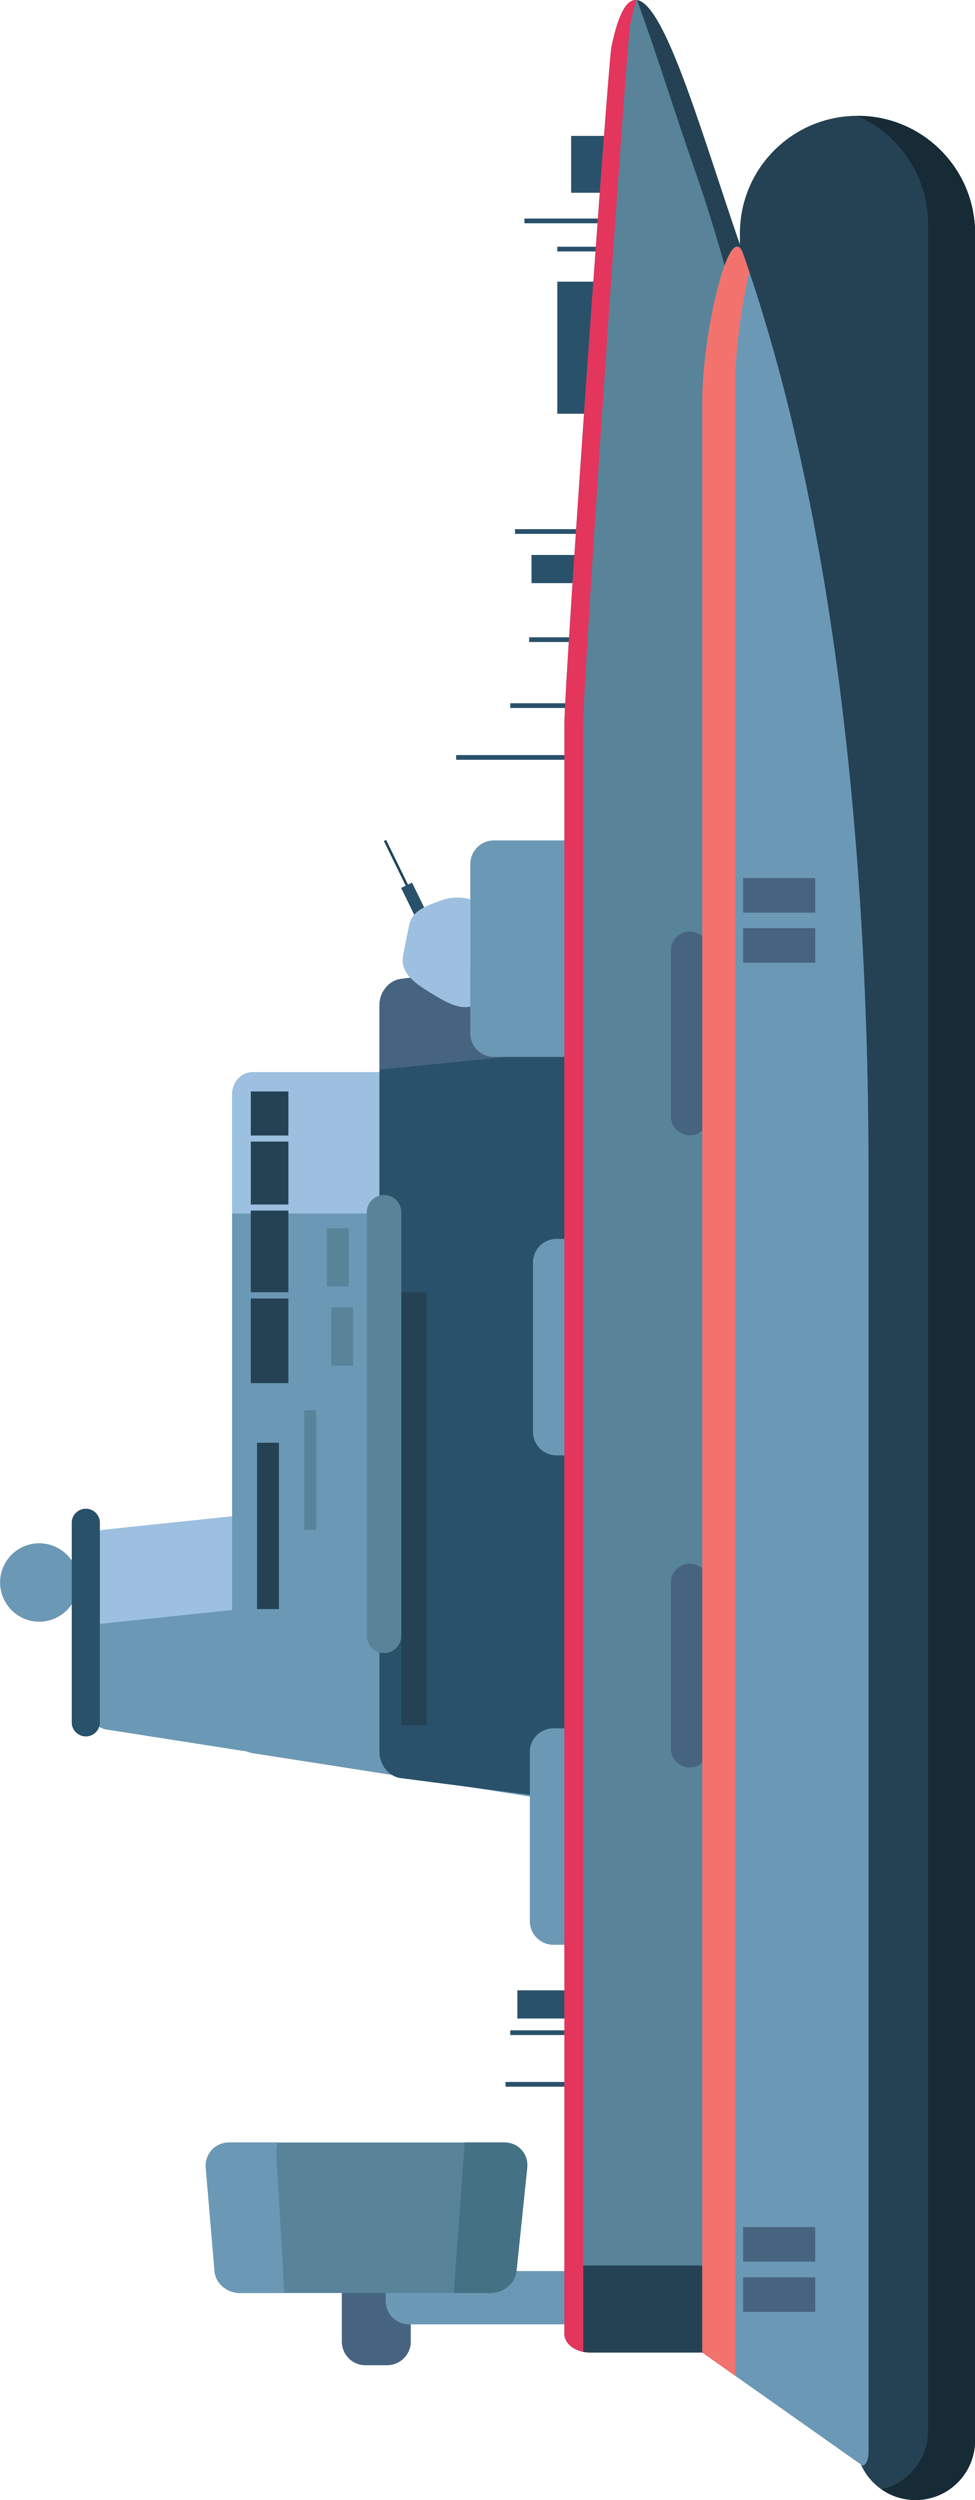 <svg xmlns="http://www.w3.org/2000/svg" viewBox="0 0 57.83 148.19"><g xmlns="http://www.w3.org/2000/svg" transform="matrix(0 -1 1 0 -126.08 283.09)"> <g class="layer" display="inline">  <title>Layer 1</title>  <g id="svg_1482" transform="translate(-417 -70) translate(521.245 62.765)">   <g id="svg_1483">    <rect fill="#29516A" height="14.51" id="svg_1484" width="0.28" x="133.81" y="160.37" />    <rect fill="#29516A" height="4.74" id="svg_1485" width="0.28" x="165.61" y="164.42" />    <rect fill="#29516A" height="4.74" id="svg_1486" width="0.28" x="163.94" y="166.37" />    <rect fill="#29516A" height="4.74" id="svg_1487" width="0.28" x="147.2" y="163.86" />    <rect fill="#29516A" height="4.74" id="svg_1488" width="0.28" x="140.79" y="164.7" />    <rect fill="#29516A" height="4.74" id="svg_1489" width="0.28" x="136.88" y="163.58" />    <rect fill="#29516A" height="4.74" id="svg_1490" width="0.28" x="58.22" y="163.58" />    <rect fill="#29516A" height="4.74" id="svg_1491" width="0.28" x="55.16" y="163.3" />    <rect fill="#29516A" height="6.42" id="svg_1492" width="1.67" x="59.2" y="164" />    <rect fill="#29516A" height="6.42" id="svg_1493" width="1.67" x="144.28" y="164.84" />    <rect fill="#29516A" height="6.42" id="svg_1494" width="7.83" x="154.32" y="166.37" />    <rect fill="#29516A" height="3.67" id="svg_1495" width="3.37" x="167.42" y="167.19" />   </g>   <g id="svg_1496">    <path d="m82.72,135.64c0,1.28 1.05,2.33 2.33,2.33c1.28,0 2.32,-1.05 2.32,-2.33s-1.04,-2.32 -2.32,-2.32c-1.28,0 -2.33,1.04 -2.33,2.32z" fill="#6B99B5" id="svg_1497" />    <g id="svg_1498">     <path d="m73.45,158.03c-0.12,0.76 0.43,1.38 1.22,1.38l13.93,0c0.92,0 1.58,-0.71 1.49,-1.58l-1.92,-18.35c-0.06,-0.58 -0.7,-1.05 -1.43,-1.05l-8.9,0c-0.73,0 -1.41,0.54 -1.51,1.2l-2.88,18.4z" fill="#6B99B5" id="svg_1499" />     <path d="m84.26,155.17l-1.67,-15.97c-0.03,-0.3 -0.22,-0.58 -0.51,-0.77l4.66,0c0.73,0 1.37,0.47 1.43,1.05l1.64,15.69l-5.55,0z" fill="#9DC0E1" id="svg_1500" />    </g>    <path d="m72.06,166.67c-0.12,0.77 0.42,1.39 1.22,1.39l40.57,0c0.79,0 1.44,-0.62 1.44,-1.39l0,-18.39c0,-0.67 -0.6,-1.2 -1.33,-1.2l-37.51,0c-0.74,0 -1.41,0.53 -1.52,1.2l-2.87,18.39z" fill="#6B99B5" id="svg_1501" />    <path d="m106.92,147.08l7.04,0c0.73,0 1.33,0.53 1.33,1.2l0,18.39c0,0.77 -0.65,1.39 -1.44,1.39l-6.93,0l0,-20.98z" fill="#9DC0E1" id="svg_1502" />    <path d="m71.21,174.36c-0.11,0.85 0.49,1.54 1.35,1.54l49.15,0c0.86,0 1.46,-0.69 1.35,-1.54l-2.24,-17.28c-0.09,-0.7 -0.78,-1.26 -1.55,-1.26l-44.26,0c-0.77,0 -1.47,0.56 -1.56,1.26l-2.24,17.28z" fill="#29516A" id="svg_1503" />    <path d="m115.44,155.82l3.82,0c0.77,0 1.47,0.56 1.56,1.26l2.24,17.28c0.11,0.85 -0.49,1.54 -1.35,1.54l-4.25,0l-2.02,-20.08z" fill="#466480" id="svg_1504" />    <path d="m116.2,168c0,0.77 0.62,1.39 1.39,1.39l10.04,0c0.77,0 1.4,-0.62 1.4,-1.39l0,-5.4c0,-0.77 -0.63,-1.39 -1.4,-1.39l-10.04,0c-0.77,0 -1.39,0.62 -1.39,1.39l0,5.4z" fill="#6B99B5" id="svg_1505" />    <path d="m92.58,171.72c0,0.77 0.62,1.39 1.39,1.39l10.05,0c0.77,0 1.39,-0.62 1.39,-1.39l0,-5.4c0,-0.77 -0.62,-1.39 -1.39,-1.39l-10.05,0c-0.77,0 -1.39,0.62 -1.39,1.39l0,5.4z" fill="#6B99B5" id="svg_1506" />    <path d="m63.57,171.53c0,0.77 0.62,1.4 1.4,1.4l10.04,0c0.77,0 1.39,-0.63 1.39,-1.4l0,-5.39c0,-0.77 -0.62,-1.4 -1.39,-1.4l-10.04,0c-0.77,0 -1.4,0.63 -1.4,1.4l0,5.39z" fill="#6B99B5" id="svg_1507" />    <path d="m80.86,156.1c0,0.56 0.46,1.02 1.03,1.02l25.1,0c0.57,0 1.02,-0.46 1.02,-1.02l0,0c0,-0.57 -0.45,-1.03 -1.02,-1.03l-25.1,0c-0.57,0 -1.03,0.46 -1.03,1.03l0,0z" fill="#588399" id="svg_1508" />    <rect fill="#254254" height="2.23" id="svg_1509" width="2.61" x="111.54" y="148.19" />    <rect fill="#254254" height="2.23" id="svg_1510" width="3.73" x="107.45" y="148.19" />    <rect fill="#254254" height="2.23" id="svg_1511" width="4.84" x="102.25" y="148.19" />    <rect fill="#254254" height="2.23" id="svg_1512" width="5.02" x="96.86" y="148.19" />    <rect fill="#254254" height="1.3" id="svg_1513" width="9.86" x="83.47" y="148.56" />    <rect fill="#254254" height="1.49" id="svg_1514" width="25.66" x="76.59" y="157.12" />    <path d="m75.92,138.41c0,0.45 0.37,0.83 0.83,0.83l11.84,0c0.46,0 0.83,-0.38 0.83,-0.83l0,0c0,-0.46 -0.37,-0.84 -0.83,-0.84l-11.84,0c-0.46,0 -0.83,0.38 -0.83,0.84l0,0z" fill="#29516A" id="svg_1515" />   </g>   <path d="m38.65,156.28c0,0.77 0.63,1.4 1.4,1.4l7.81,0c0.77,0 1.39,-0.63 1.39,-1.4l0,-1.3c0,-0.77 -0.62,-1.39 -1.39,-1.39l-7.81,0c-0.77,0 -1.4,0.62 -1.4,1.39l0,1.3z" fill="#466480" id="svg_1516" />   <path d="m44.23,168c0,0.77 -0.62,1.39 -1.39,1.39l-0.38,0c-0.77,0 -1.39,-0.62 -1.39,-1.39l0,-10.42c0,-0.77 0.62,-1.39 1.39,-1.39l0.38,0c0.77,0 1.39,0.62 1.39,1.39l0,10.42z" fill="#6B99B5" id="svg_1517" />   <path d="m51.85,163.22c0,0.84 -0.67,1.45 -1.5,1.37l-6.13,-0.64c-0.72,-0.08 -1.29,-0.76 -1.29,-1.53l0,-14.88c0,-0.77 0.57,-1.44 1.29,-1.5l6.13,-0.52c0.83,-0.07 1.5,0.56 1.5,1.4l0,16.3z" fill="#588399" id="svg_1518" />   <path d="m34.19,184.08l78.29,0c0.05,-3.8 3.15,-6.88 6.97,-6.88l45.56,0c3.85,0 6.97,3.12 6.97,6.98s-3.12,6.97 -6.97,6.97l-26.86,0l-18.7,0l-85.26,0c-1.95,0 -3.53,-1.58 -3.53,-3.53c0,-1.96 1.58,-3.54 3.53,-3.54z" fill="#254254" id="svg_1519" />   <path d="m39.4,184.47c0,0.2 0.35,0.36 0.79,0.36l68.94,0c9.3,0 34.58,-0.39 54.67,-7.44c8.55,-3 20.53,-6.08 12.27,-7.81c-0.9,-0.19 -37.63,-2.79 -40.16,-2.79l-95.4,0c-0.61,0 -1.11,0.7 -1.11,1.53l0,16.15z" fill="#588399" id="svg_1520" />   <path d="m168.96,174.46c-20.09,7.05 -45.37,7.44 -54.67,7.44l-68.94,0c-0.44,0 -0.79,-0.16 -0.79,-0.36l0,-14.75l-4.05,0c-0.61,0 -1.11,0.69 -1.11,1.53l0,16.15c0,0.2 0.35,0.36 0.79,0.36l68.94,0c9.3,0 34.58,-0.39 54.67,-7.44c6.42,-2.25 14.77,-4.55 15.04,-6.29c-2.93,1.08 -6.65,2.23 -9.88,3.36z" fill="#254254" id="svg_1521" />   <path d="m155.06,174.97c4.09,0 10.95,1.64 8.74,2.42c-20.08,7.06 -45.37,7.44 -54.67,7.44l-75.64,0c-0.43,0 -0.79,-0.16 -0.79,-0.36l6.7,-9.5l115.66,0z" fill="#6B99B5" id="svg_1522" />   <path d="m111.55,174.23c0,0.61 0.5,1.11 1.11,1.11l9.86,0c0.61,0 1.11,-0.5 1.11,-1.11l0,0c0,-0.62 -0.5,-1.12 -1.11,-1.12l-9.86,0c-0.61,0 -1.11,0.5 -1.11,1.12l0,0z" fill="#466480" id="svg_1523" />   <path d="m74.08,174.23c0,0.61 0.5,1.11 1.11,1.11l9.86,0c0.61,0 1.11,-0.5 1.11,-1.11l0,0c0,-0.62 -0.5,-1.12 -1.11,-1.12l-9.86,0c-0.61,0 -1.11,0.5 -1.11,1.12l0,0z" fill="#466480" id="svg_1524" />   <rect fill="#466480" height="4.28" id="svg_1525" width="2.05" x="124.75" y="177.39" />   <rect fill="#466480" height="4.28" id="svg_1526" width="2.05" x="121.78" y="177.39" />   <rect fill="#466480" height="4.28" id="svg_1527" width="2.05" x="44.79" y="177.39" />   <rect fill="#466480" height="4.28" id="svg_1528" width="2.05" x="41.81" y="177.39" />   <path d="m31.3,185.59c0.35,1.58 1.76,2.77 3.45,2.77l85.26,0l18.69,0l26.87,0c2.88,0 5.35,-1.75 6.41,-4.23c0,0.01 0,0.03 0,0.05c0,3.85 -3.12,6.97 -6.97,6.97l-26.87,0l-18.69,0l-85.26,0c-1.95,0 -3.53,-1.58 -3.53,-3.53c0,-0.76 0.23,-1.46 0.64,-2.03z" fill="#162B35" id="svg_1529" />   <rect fill="#588399" height="0.71" id="svg_1530" width="7.08" x="88.17" y="151.36" />   <rect fill="#588399" height="1.29" id="svg_1531" width="3.45" x="102.59" y="152.71" />   <rect fill="#588399" height="1.29" id="svg_1532" width="3.45" x="97.9" y="152.97" />   <path d="m177.39,170.69c-0.94,-0.19 -38.76,-2.78 -41.38,-2.78l-96.57,0c0.13,-0.64 0.56,-1.12 1.07,-1.12l95.4,0c2.53,0 39.26,2.6 40.16,2.79c2.02,0.42 2.83,0.92 2.77,1.49c-0.39,-0.13 -0.87,-0.26 -1.45,-0.38z" fill="#E4355C" id="svg_1533" />   <rect fill="#1E4559" height="0.15" id="svg_1534" transform="matrix(0.898 -0.439 0.439 0.898 -56.443 71.334)" width="6.77" x="122.66" y="157.65" />   <rect fill="#29516A" height="0.72" id="svg_1535" transform="matrix(0.898 -0.439 0.439 0.898 -56.636 71.092)" width="2.3" x="124.25" y="157.65" />   <path d="m119.18,161.21c-0.16,-0.72 0.29,-1.5 0.78,-2.3c0.67,-1.11 1.26,-1.88 2.28,-1.68l1.72,0.34c0.84,0.17 1.13,0.82 1.5,1.87c0.22,0.6 0.24,1.22 0.08,1.77l-6.36,0z" fill="#9DC0E1" id="svg_1536" />   <path d="m163.8,177.39c-0.36,0.12 -0.71,0.25 -1.07,0.37c-2.02,-0.47 -4.69,-0.84 -6.72,-0.84l-117.99,0l1.38,-1.95l115.66,0c4.09,0 10.95,1.64 8.74,2.42z" fill="#F2736D" id="svg_1537" />   <path d="m51.05,149.71l-8.12,0.47l0,-2.64c0,-0.77 0.57,-1.44 1.29,-1.5l6.13,-0.52c0.83,-0.06 1.51,0.56 1.51,1.41l0,2.84c-0.25,-0.05 -0.52,-0.08 -0.81,-0.06z" fill="#6B99B5" id="svg_1538" />   <path d="m51.74,160.87c0.04,0 0.08,0 0.12,0l0,2.34c0,0.85 -0.68,1.46 -1.51,1.37l-6.13,-0.63c-0.72,-0.08 -1.29,-0.76 -1.29,-1.53l0,-2.19l8.81,0.64z" fill="#447284" id="svg_1539" />  </g> </g></g></svg>